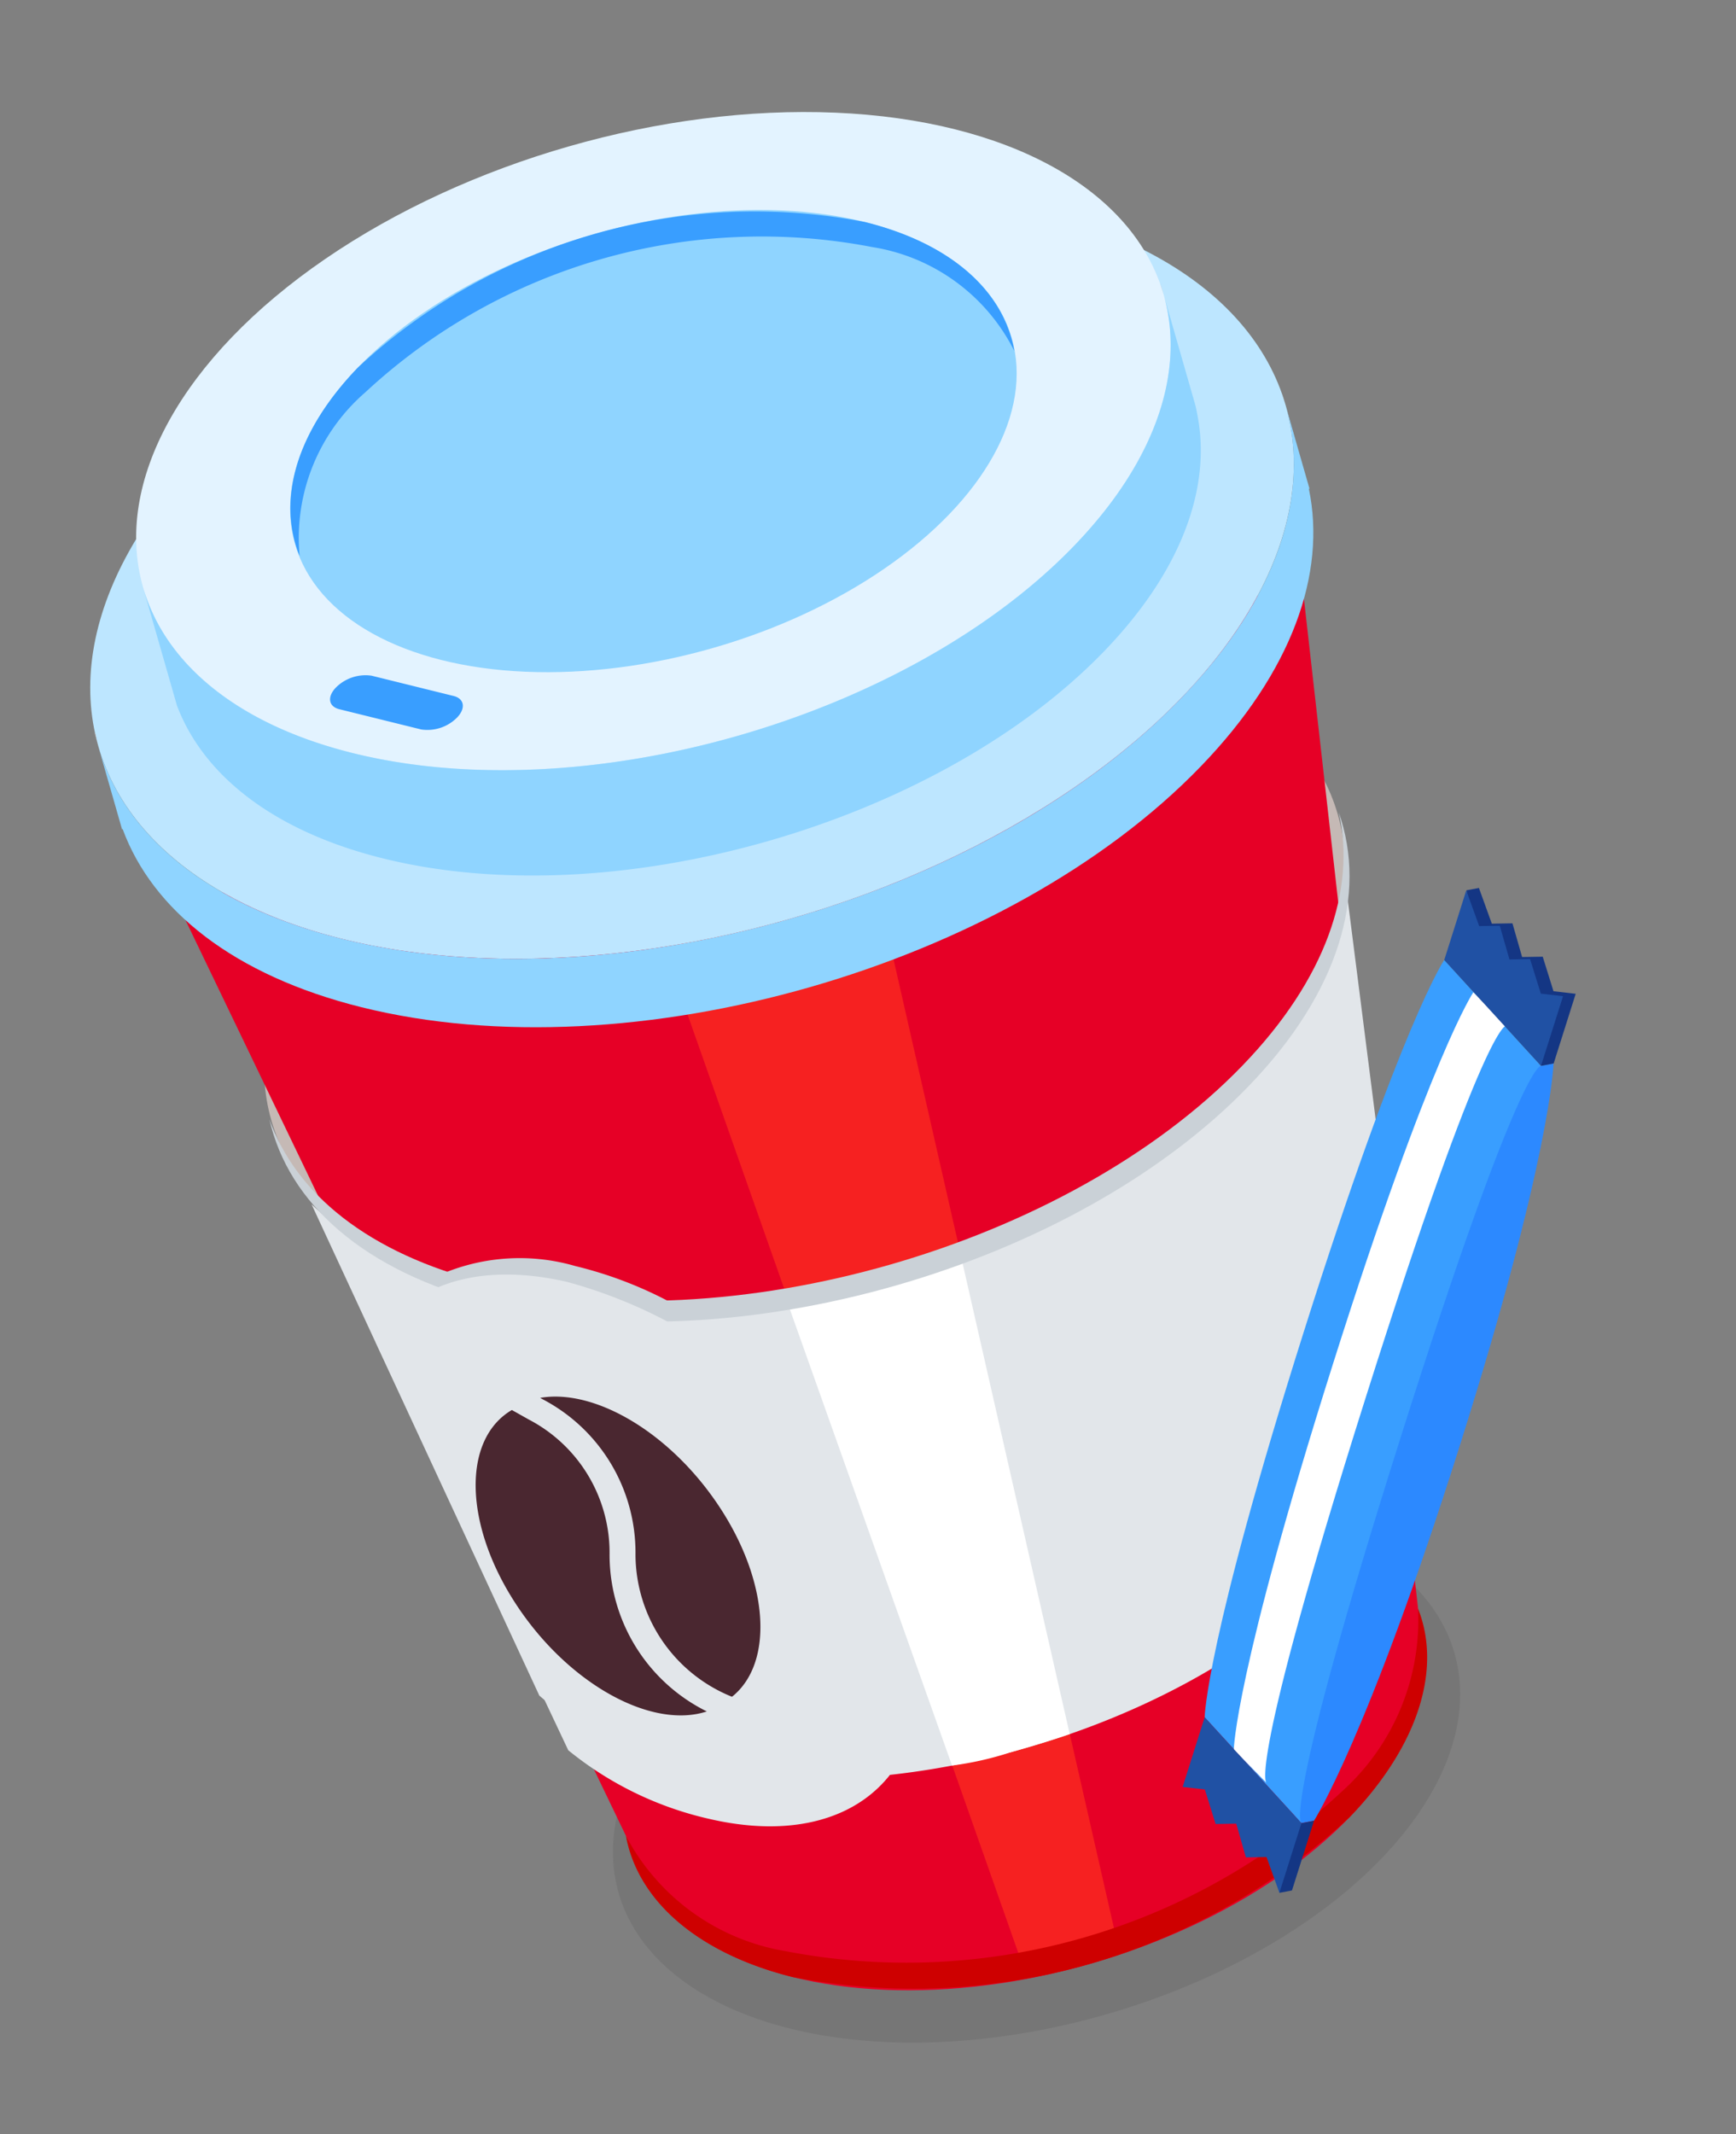 <svg xmlns="http://www.w3.org/2000/svg" width="41.244" height="50.688" viewBox="0 0 41.244 50.688">
  <rect x="0" y="0" width="41.244" height="50.688" fill="#808080" stroke="none"/>
  <g id="Group_1330" data-name="Group 1330" transform="translate(-222.594 -289.673) rotate(-16)">
    <ellipse id="Ellipse_11" data-name="Ellipse 11" cx="10.329" cy="5.964" rx="10.329" ry="5.964" transform="translate(135.863 381.109)" opacity="0.08"/>
    <g id="Group_1330-2" data-name="Group 1330" transform="translate(132.989 359.554)">
      <ellipse id="Ellipse_12" data-name="Ellipse 12" cx="13.179" cy="7.609" rx="13.179" ry="7.609" fill="#c5b9b5"/>
    </g>
    <g id="Group_1331" data-name="Group 1331" transform="translate(132.273 361.637)">
      <path id="Path_3263" data-name="Path 3263" d="M138.78,429.151l-4.231-24.768h27.776l-4.156,24.708Z" transform="translate(-134.549 -404.383)" fill="#e60026" fill-rule="evenodd"/>
    </g>
    <g id="Group_1332" data-name="Group 1332" transform="translate(136.44 380.546)">
      <ellipse id="Ellipse_13" data-name="Ellipse 13" cx="9.728" cy="5.616" rx="9.728" ry="5.616" fill="#e60026"/>
    </g>
    <g id="Group_1333" data-name="Group 1333" transform="translate(142.922 363.028)">
      <path id="Path_3264" data-name="Path 3264" d="M176.03,409.8h5.582l-1.577,28.413h-2.306Z" transform="translate(-176.03 -409.798)" fill="#f62121" fill-rule="evenodd"/>
    </g>
    <g id="Group_1334" data-name="Group 1334" transform="translate(133.358 369.025)">
      <path id="Path_3265" data-name="Path 3265" d="M164.455,433.159a8.156,8.156,0,0,1-3.45,3.437c-5.231,3.02-13.711,3.02-18.942,0a8.461,8.461,0,0,1-3.288-3.121l1.986,12.707a7.354,7.354,0,0,0,2.662,2.442c4.48,2.586,11.743,2.587,16.223,0a7.031,7.031,0,0,0,2.858-2.787Z" transform="translate(-138.775 -433.159)" fill="#e2e6ea" fill-rule="evenodd"/>
    </g>
    <g id="Group_1335" data-name="Group 1335" transform="translate(136.388 385.816)">
      <path id="Path_3266" data-name="Path 3266" d="M167.238,502.242a15.2,15.2,0,0,1-13.757,0,5.269,5.269,0,0,1-2.886-3.676c-.152,1.543.845,3.14,2.886,4.318a15.2,15.2,0,0,0,13.757,0c2.041-1.178,3.087-2.776,2.935-4.318A5.475,5.475,0,0,1,167.238,502.242Z" transform="translate(-150.58 -498.566)" fill="#ce0000" fill-rule="evenodd"/>
    </g>
    <g id="Group_1339" data-name="Group 1339" transform="translate(131.487 346.874)">
      <ellipse id="Ellipse_14" data-name="Ellipse 14" cx="14.674" cy="8.472" rx="14.674" ry="8.472" transform="translate(0 2.14)" fill="#bde6ff"/>
      <g id="Group_1336" data-name="Group 1336" transform="translate(0 10.291)">
        <path id="Path_3267" data-name="Path 3267" d="M245.8,387.282v-.32C245.793,387.069,245.8,387.175,245.8,387.282Z" transform="translate(-216.451 -386.962)" fill="#b1a29c" fill-rule="evenodd"/>
        <path id="Path_3268" data-name="Path 3268" d="M156.537,394.2c-5.73,3.309-15.022,3.308-20.752,0-2.865-1.654-4.3-3.823-4.3-5.991v2.054h.015c.151,2.045,1.578,4.065,4.283,5.627,5.731,3.309,15.022,3.309,20.752,0,2.705-1.562,4.132-3.581,4.283-5.627h.015v-2.053C160.835,390.38,159.4,392.548,156.537,394.2Z" transform="translate(-131.487 -387.89)" fill="#8fd4ff" fill-rule="evenodd"/>
        <path id="Path_3269" data-name="Path 3269" d="M131.487,386.962v.321c0-.107.006-.214.013-.321Z" transform="translate(-131.487 -386.962)" fill="#b1a29c" fill-rule="evenodd"/>
      </g>
      <g id="Group_1338" data-name="Group 1338" transform="translate(2.062)">
        <ellipse id="Ellipse_15" data-name="Ellipse 15" cx="12.612" cy="7.281" rx="12.612" ry="7.281" fill="#e3f3ff"/>
        <g id="Group_1337" data-name="Group 1337" transform="translate(0 7.006)">
          <path id="Path_3270" data-name="Path 3270" d="M237.767,374.438v-.275C237.762,374.255,237.767,374.346,237.767,374.438Z" transform="translate(-212.544 -374.163)" fill="#b1a29c" fill-rule="evenodd"/>
          <path id="Path_3271" data-name="Path 3271" d="M161.051,380.385c-4.925,2.844-12.91,2.843-17.836,0-2.463-1.422-3.694-3.285-3.694-5.149v2.914c.143,1.758,1.369,3.494,3.694,4.836,4.925,2.844,12.91,2.844,17.836,0,2.325-1.342,3.551-3.078,3.681-4.836a2.486,2.486,0,0,0,.013-.312v-2.6C164.744,377.1,163.513,378.963,161.051,380.385Z" transform="translate(-139.521 -374.961)" fill="#8fd4ff" fill-rule="evenodd"/>
        </g>
        <ellipse id="Ellipse_16" data-name="Ellipse 16" cx="8.858" cy="5.114" rx="8.858" ry="5.114" transform="translate(3.754 2.167)" fill="#8fd4ff"/>
        <path id="Path_3272" data-name="Path 3272" d="M156.765,357.432a13.844,13.844,0,0,1,12.527,0,4.575,4.575,0,0,1,2.569,3.307c.147-1.41-.7-2.848-2.569-3.925a13.844,13.844,0,0,0-12.527,0c-1.866,1.077-2.716,2.515-2.569,3.925A4.576,4.576,0,0,1,156.765,357.432Z" transform="translate(-150.416 -353.149)" fill="#399eff" fill-rule="evenodd"/>
      </g>
      <path id="Path_3273" data-name="Path 3273" d="M155.159,390.195l-1.74-1c-.229-.132-.2-.363.064-.516a.994.994,0,0,1,.894-.037l1.74,1c.229.132.2.363-.064.516A.994.994,0,0,1,155.159,390.195Z" transform="translate(-147.674 -377.85)" fill="#399eff" fill-rule="evenodd"/>
    </g>
    <path id="Path_3274" data-name="Path 3274" d="M178.6,454.9l.733,11.741a7.568,7.568,0,0,0,1.4.082c1.026,0,1.494-.03,1.494-.03l.654-11.794Z" transform="translate(-35.022 -80.294)" fill="#fff" fill-rule="evenodd"/>
    <g id="Group_1340" data-name="Group 1340" transform="translate(132.945 367.121)">
      <path id="Path_3275" data-name="Path 3275" d="M159.75,430.891c-5.169,2.984-13.55,2.984-18.72,0-2.471-1.427-3.747-3.278-3.856-5.147-.118,2.04,1.158,4.1,3.856,5.661,5.17,2.985,13.55,2.985,18.72,0,2.7-1.557,3.974-3.62,3.855-5.661C163.5,427.613,162.221,429.464,159.75,430.891Z" transform="translate(-137.167 -425.744)" fill="#cad1d7" fill-rule="evenodd"/>
    </g>
    <path id="Path_3276" data-name="Path 3276" d="M147.7,443.8a4.73,4.73,0,0,1,3.323.659,9.579,9.579,0,0,1,2.249,1.767C150.521,445.269,148.488,444.544,147.7,443.8Z" transform="translate(-12.048 -71.983)" fill="#cad1d7"/>
    <path id="Path_3277" data-name="Path 3277" d="M150.768,458.038c-.987,1.662-2.993,2.072-5.278.809a8.158,8.158,0,0,1-2.788-2.5l-1.724-10.56c1.084-1.091,2.815-1.217,4.761-.141a11.574,11.574,0,0,1,4.465,4.943Z" transform="translate(-7.055 -72.862)" fill="#e2e6ea"/>
    <g id="Group_1341" data-name="Group 1341" transform="translate(135.116 375.257)">
      <path id="Path_3278" data-name="Path 3278" d="M155.328,461.631a4.106,4.106,0,0,0-1.107-4.148l-.046-.047c1.307.142,2.738,1.641,3.372,3.636.658,2.071.228,3.954-.948,4.444A3.654,3.654,0,0,1,155.328,461.631Z" transform="translate(-151.979 -457.437)" fill="#4a2730"/>
      <path id="Path_3279" data-name="Path 3279" d="M147.092,457.793l.326.33a3.568,3.568,0,0,1,.962,3.6,4.152,4.152,0,0,0,1.191,4.228c-1.374.052-2.961-1.514-3.639-3.646C145.235,460.118,145.756,458.136,147.092,457.793Z" transform="translate(-145.622 -457.702)" fill="#4a2730"/>
    </g>
    <g id="Group_1344" data-name="Group 1344" transform="translate(149.438 369.735)">
      <g id="Group_1342" data-name="Group 1342" transform="translate(0.305)">
        <path id="Path_3280" data-name="Path 3280" d="M221.2,453.422s-.674,2.127-4.667,8.147-5.761,7.572-5.761,7.572l-.3-.028s-1.435-2,3.337-9.191,7.091-6.528,7.091-6.528Z" transform="translate(-208.299 -448.898)" fill="#2c89ff" fill-rule="evenodd"/>
        <path id="Path_3281" data-name="Path 3281" d="M251.009,439.005l-.959,1.446-.3-.028-.667-2.868.109-1.628.3.028.061.9.473.127,0,.833.473.127.02.859Z" transform="translate(-237.146 -435.927)" fill="#143684" fill-rule="evenodd"/>
        <path id="Path_3282" data-name="Path 3282" d="M202.6,508.53l2.171,1.577.3.028-.959,1.446-.3-.028.077-1.115-.31-.713-.473-.127-.02-.858Z" transform="translate(-202.598 -489.891)" fill="#143684" fill-rule="evenodd"/>
      </g>
      <g id="Group_1343" data-name="Group 1343" transform="translate(0)">
        <path id="Path_3283" data-name="Path 3283" d="M217.091,444.608s-.422-.3-5.645,7.574-4.783,8.145-4.783,8.145l-1.517-3.051s.511-1.705,4.783-8.145,5.645-7.574,5.645-7.574Z" transform="translate(-204.187 -440.112)" fill="#399eff" fill-rule="evenodd"/>
        <path id="Path_3284" data-name="Path 3284" d="M217.869,446.152s-.423-.3-5.645,7.573-4.783,8.145-4.783,8.145l-.53-.978s.511-1.705,4.783-8.145,5.645-7.574,5.645-7.574Z" transform="translate(-205.498 -442.8)" fill="#fff" fill-rule="evenodd"/>
        <path id="Path_3285" data-name="Path 3285" d="M248.244,438.977l-.959,1.446-1.517-3.05.959-1.446.061.9.473.127,0,.833.473.127.02.859Z" transform="translate(-234.381 -435.927)" fill="#2051a4" fill-rule="evenodd"/>
        <path id="Path_3286" data-name="Path 3286" d="M201.411,504.234l.959-1.446,1.517,3.05-.959,1.446-.061-.9-.473-.127,0-.833-.473-.127-.02-.859Z" transform="translate(-201.411 -485.624)" fill="#2051a4" fill-rule="evenodd"/>
      </g>
    </g>
  </g>
</svg>

